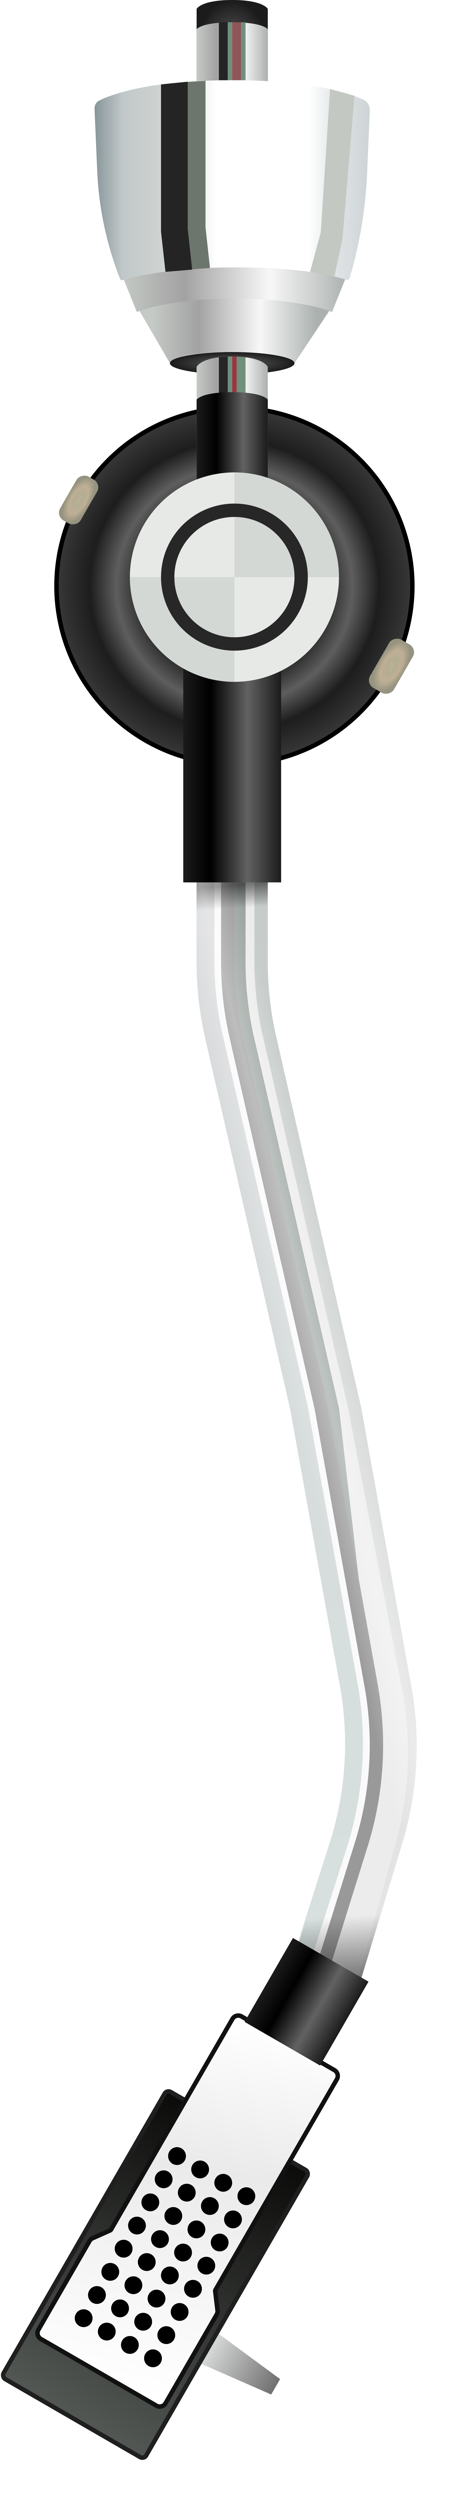 <svg xmlns="http://www.w3.org/2000/svg" width="107" height="561" fill="none" viewBox="0 0 107 561">
  <path fill="url(#a)" d="M44.197 2v21h16V2s-1-2-8-2-8 2-8 2Z"/>
  <path fill="url(#b)" d="m38.197 81.5-7-12s9-3 22.25-3 20.75 3 20.75 3l-8 12s0-2.5-14-2.5-14 2.5-14 2.5Z"/>
  <path fill="url(#c)" d="M44.197 6.565V23h16V6.565s-1-1.565-8-1.565-8 1.565-8 1.565Z"/>
  <path fill="url(#d)" d="m30.755 70-3.558-8.8s8.896-2.2 25.5-2.2c16.605 0 25.5 2.2 25.5 2.2L74.64 70s-6.942-3-21.942-3-21.942 3-21.942 3Z"/>
  <g filter="url(#e)">
    <path fill="url(#f)" d="m82.52 38.935.605-14.057c.045-1.053-.453-2.046-1.407-2.492C78.597 20.927 70.103 18 52.198 18c-18.716 0-27.149 3.198-29.912 4.575-.702.35-1.069 1.088-1.035 1.872l.598 13.878a75.033 75.033 0 0 0 5.145 24.257.48.48 0 0 0 .588.28C29.485 62.272 37.825 60 53.39 60c14.872 0 22.324 2.075 24.412 2.773a.64.64 0 0 0 .816-.417 97.534 97.534 0 0 0 3.901-23.421Z"/>
  </g>
  <path fill="#6C766D" d="m41.197 18.434 5-.295V51l1 9.129-5 .371-1-8.5V18.434Z"/>
  <path fill="#C3C9C2" d="m79.697 21.5-5.5-1.5-2.088 32.121L69.697 61l5.5 1 1.796-8.406L79.697 21.5Z"/>
  <path fill="#242424" d="m36.197 18.941 6-.607v33.033l1 9.133-6 .5-1-9V18.94Z"/>
  <ellipse cx="52.197" cy="81.5" fill="url(#g)" rx="14" ry="2.5"/>
  <circle cx="52.695" cy="131.5" r="40" fill="url(#h)" stroke="#000"/>
  <path fill="url(#i)" d="M44.195 82.328V109h16V82.328s-1-2.328-8-2.328-8 2.328-8 2.328Z"/>
  <path fill="url(#j)" d="M44.195 197.855h16v18.004c0 5.646.638 11.274 1.9 16.777l19.1 83.219 11.292 62.686a75.003 75.003 0 0 1-2.062 35.132L81.195 444l-14-8.145 6.907-21.823a75 75 0 0 0 2.307-35.923l-11.214-62.254-19.1-83.219a75.005 75.005 0 0 1-1.9-16.777v-18.004Z"/>
  <path stroke="#FAFAFA" stroke-width="4" d="M48.195 197.855v18.004c0 5.646.638 11.274 1.9 16.777l19.1 83.219 11.164 61.979a75.003 75.003 0 0 1-2.467 36.424L70.195 438"/>
  <path stroke="#9BA49F" stroke-width="3" d="M54.195 197.855v18.004c0 5.646.638 11.274 1.9 16.777l19.1 83.219 11.232 62.356a75 75 0 0 1-2.248 35.737L75.695 441"/>
  <path fill="#ECECEC" d="M87.94 413.507 79.696 443l-5-3 11.5-46.5-9-77.645 12.167 63.303a74.998 74.998 0 0 1-1.421 34.349Z"/>
  <path stroke="#ECECEC" stroke-width="2" d="M56.195 197.855v18.004c0 5.646.638 11.274 1.9 16.777l19.1 83.219m0 0 12.167 63.303a74.998 74.998 0 0 1-1.421 34.349L79.695 443l-5-3 11.5-46.5-9-77.645Z"/>
  <g filter="url(#k)">
    <path stroke="#999" stroke-width="3" d="M51.195 197.855v18.004c0 5.646.638 11.274 1.9 16.777l19.1 83.219 11.236 62.38a75 75 0 0 1-2.234 35.692L73.195 439.5"/>
  </g>
  <path stroke="url(#l)" stroke-width="4" d="M46.195 197.855v18.004c0 5.646.638 11.274 1.9 16.777l19.1 83.219 11.192 62.133a74.997 74.997 0 0 1-2.377 36.143L68.695 437"/>
  <path fill="url(#m)" d="M44.195 197.855h16v18.004c0 5.646.638 11.274 1.9 16.777l19.1 83.219 11.292 62.686a75.003 75.003 0 0 1-2.062 35.132L81.195 444l-14-8.145 6.907-21.823a75 75 0 0 0 2.307-35.923l-11.214-62.254-19.1-83.219a75.005 75.005 0 0 1-1.9-16.777v-18.004Z"/>
  <path fill="url(#n)" fill-opacity=".5" d="M44.195 197.855h16v18.004c0 5.646.638 11.274 1.9 16.777l19.1 83.219 11.292 62.686a75.003 75.003 0 0 1-2.062 35.132L81.195 444l-14-8.145 6.907-21.823a75 75 0 0 0 2.307-35.923l-11.214-62.254-19.1-83.219a75.005 75.005 0 0 1-1.9-16.777v-18.004Z"/>
  <path fill="#262626" d="m49.195 80.154 2-.154v9h-2v-8.846Z"/>
  <rect width="1" height="9" fill="#6F907D" transform="matrix(-1 0 0 1 52.195 80)"/>
  <path fill="#6F907D" d="m55.195 80.154-2-.154v9h2v-8.846Z"/>
  <rect width="1" height="9" fill="#9A3640" transform="matrix(-1 0 0 1 53.195 80)"/>
  <path fill="url(#o)" d="M44.195 89.686V109h16V89.686s-1-1.686-8-1.686-8 1.686-8 1.686Z"/>
  <path fill="url(#p)" d="M41.195 147.863V198h22v-50.137S61.82 146 52.195 146s-11 1.863-11 1.863Z"/>
  <circle cx="52.695" cy="129.5" r="23.5" fill="#E7E9E6"/>
  <path fill="#B5BEB9" fill-opacity=".4" d="M52.695 153c-12.978 0-23.5-10.521-23.5-23.5h23.5V106c12.979 0 23.5 10.521 23.5 23.5h-23.5V153Z"/>
  <circle cx="52.695" cy="129.5" r="16.5" fill="#272727"/>
  <circle cx="52.695" cy="129.5" r="13.5" fill="#E7E9E6"/>
  <path fill="#B5BEB9" fill-opacity=".4" d="M52.695 143c-7.456 0-13.5-6.044-13.5-13.5h13.5V116c7.456 0 13.5 6.044 13.5 13.5h-13.5V143Z"/>
  <rect width="11.337" height="5.334" x="22.814" y="108.621" fill="url(#q)" rx="2" transform="rotate(120 22.814 108.621)"/>
  <rect width="12.51" height="6.165" x="82.213" y="153.372" fill="url(#r)" rx="2" transform="rotate(-60 82.213 153.372)"/>
  <path fill="url(#s)" d="m48.373 523.116 14.589 10.732-2 3.464-16.589-7.268 4-6.928Z"/>
  <rect width="37" height="74.393" x="37.514" y="468.926" fill="url(#t)" stroke="#1F1F1F" rx="1" transform="rotate(30 37.514 468.926)"/>
  <g filter="url(#u)">
    <path fill="url(#v)" d="m54.056 452.909 20.868 12.048a1 1 0 0 1 .366 1.366L48.012 513.57a.999.999 0 0 0-.126.619l.518 4.303a.999.999 0 0 1-.127.619L36.783 539.02a1 1 0 0 1-1.365.366l-25.992-14.98a1 1 0 0 1-.367-1.367l11.51-19.935a1 1 0 0 1 .459-.414l3.92-1.748a.998.998 0 0 0 .46-.413l27.282-47.254a1 1 0 0 1 1.366-.366Z"/>
    <path stroke="#111" d="m54.306 452.476 20.868 12.048a1.5 1.5 0 0 1 .55 2.049l-27.28 47.247a.5.5 0 0 0-.063.31l.519 4.302a1.5 1.5 0 0 1-.19.929L37.215 539.27a1.5 1.5 0 0 1-2.048.549l-25.992-14.98a1.5 1.5 0 0 1-.55-2.05l11.51-19.935a1.5 1.5 0 0 1 .688-.62l3.921-1.748a.502.502 0 0 0 .23-.207l27.282-47.254a1.5 1.5 0 0 1 2.049-.549Z"/>
  </g>
  <path fill="#000" fill-rule="evenodd" d="M38.793 485.538a2 2 0 1 0 2-3.466 2 2 0 0 0-2 3.466Zm-12 20.785a2 2 0 1 0 2-3.466 2 2 0 0 0-2 3.466Zm8.732-11.125a1.999 1.999 0 1 1-3.465-2 2 2 0 0 1 3.465 2Zm-14.732 21.517a2 2 0 1 0 2-3.466 2 2 0 0 0-2 3.466Zm17.732-26.713a2 2 0 1 1-3.464-2 2 2 0 0 1 3.464 2Zm-14.732 21.517a2 2 0 1 0 2-3.466 2 2 0 0 0-2 3.466Zm8.732-11.125a1.999 1.999 0 1 1-3.464-2 2 2 0 0 1 3.464 2Zm-14.732 21.517a2 2 0 1 0 2-3.464 2 2 0 0 0-2 3.464Zm34.124-31.105a2 2 0 1 1-3.465-2.002 2 2 0 0 1 3.465 2.002Zm-14.732 21.517a2 2 0 1 0 2-3.466 2 2 0 0 0-2 3.466Zm8.732-11.125a2 2 0 1 1-3.463-1.997 2 2 0 0 1 3.463 1.997Zm-14.732 21.517a2 2 0 1 0 2-3.466 2 2 0 0 0-2 3.466Zm17.732-26.713a2 2 0 1 1-3.464-2 2 2 0 0 1 3.464 2Zm-14.732 21.517a2 2 0 1 0 2-3.466 2 2 0 0 0-2 3.466Zm8.732-11.125a2 2 0 1 1-3.463-1.997 2 2 0 0 1 3.463 1.997Zm-14.732 21.517a2 2 0 1 0 2-3.464 2 2 0 0 0-2 3.464Zm18.536-40.105a2 2 0 1 1-3.465-2.002 2 2 0 0 1 3.465 2.002Zm-14.732 21.517a2 2 0 1 0 2-3.466 2 2 0 0 0-2 3.466Zm8.732-11.125a2 2 0 1 1-3.464-1.997 2 2 0 0 1 3.464 1.997Zm-14.732 21.517a2 2 0 1 0 2-3.466 2 2 0 0 0-2 3.466Zm17.732-26.713a2 2 0 1 1-3.464-2 2 2 0 0 1 3.464 2Zm-14.732 21.517a2 2 0 1 0 2-3.466 2 2 0 0 0-2 3.466Zm8.732-11.125a2 2 0 1 1-3.464-1.997 2 2 0 0 1 3.464 1.997Zm-14.732 21.517a2 2 0 1 0 2-3.464 2 2 0 0 0-2 3.464Zm34.124-31.105a2 2 0 1 1-3.464-2.002 2 2 0 0 1 3.464 2.002Zm-14.732 21.517a2 2 0 1 0 2-3.466 2 2 0 0 0-2 3.466Zm8.732-11.125a1.999 1.999 0 1 1-3.464-2 2 2 0 0 1 3.464 2Zm-14.732 21.517a2 2 0 1 0 2-3.466 2 2 0 0 0-2 3.466Zm17.732-26.713a2 2 0 1 1-3.464-2 2 2 0 0 1 3.464 2Zm-14.732 21.517a2 2 0 1 0 2-3.466 2 2 0 0 0-2 3.466Zm8.732-11.125a1.999 1.999 0 1 1-3.464-2 2 2 0 0 1 3.464 2Zm-14.732 21.517a2 2 0 1 0 2-3.464 2 2 0 0 0-2 3.464Z" clip-rule="evenodd"/>
  <path fill="url(#w)" d="m65.852 434.866-10.87 18.826 16.98 9.804 10.87-18.826-16.98-9.804Z"/>
  <rect width="2" height="13" x="49.197" y="5" fill="#242424"/>
  <rect width="1" height="13" fill="#6F907D" transform="matrix(-1 0 0 1 52.197 5)"/>
  <rect width="1" height="13" fill="#6F907D" transform="matrix(-1 0 0 1 55.197 5)"/>
  <rect width="2" height="13" fill="#905557" transform="matrix(-1 0 0 1 54.197 5)"/>
  <defs>
    <linearGradient id="b" x1="34.197" x2="71.197" y1="73.553" y2="73.553" gradientUnits="userSpaceOnUse">
      <stop stop-color="#C5CAC6"/>
      <stop offset=".281" stop-color="#A2A2A2"/>
      <stop offset=".656" stop-color="#F7F7F7"/>
      <stop offset="1" stop-color="#ABB1AF"/>
    </linearGradient>
    <linearGradient id="c" x1="44.197" x2="60.197" y1="13.135" y2="13.135" gradientUnits="userSpaceOnUse">
      <stop stop-color="#C5CAC6"/>
      <stop offset=".281" stop-color="#A2A2A2"/>
      <stop offset=".656" stop-color="#F7F7F7"/>
      <stop offset="1" stop-color="#ABB1AF"/>
    </linearGradient>
    <linearGradient id="d" x1="27.197" x2="78.197" y1="63.971" y2="63.971" gradientUnits="userSpaceOnUse">
      <stop stop-color="#C5CAC6"/>
      <stop offset=".281" stop-color="#A2A2A2"/>
      <stop offset=".656" stop-color="#F7F7F7"/>
      <stop offset="1" stop-color="#ABB1AF"/>
    </linearGradient>
    <linearGradient id="f" x1="21.197" x2="83.197" y1="38.337" y2="38.337" gradientUnits="userSpaceOnUse">
      <stop stop-color="#88969A"/>
      <stop offset=".104" stop-color="#C1C8C9"/>
      <stop offset=".281" stop-color="#D2D6D3"/>
      <stop offset=".443" stop-color="#fff"/>
      <stop offset=".776" stop-color="#fff"/>
      <stop offset=".885" stop-color="#DEE2E4"/>
      <stop offset="1" stop-color="#CDD4D6"/>
    </linearGradient>
    <linearGradient id="i" x1="44.195" x2="60.195" y1="93.106" y2="93.106" gradientUnits="userSpaceOnUse">
      <stop stop-color="#C5CAC6"/>
      <stop offset=".281" stop-color="#A2A2A2"/>
      <stop offset=".656" stop-color="#F7F7F7"/>
      <stop offset="1" stop-color="#ABB1AF"/>
    </linearGradient>
    <linearGradient id="j" x1="61.695" x2="79.195" y1="198" y2="444" gradientUnits="userSpaceOnUse">
      <stop stop-color="#C5CBC9"/>
      <stop offset="1" stop-color="#E6E6E6"/>
    </linearGradient>
    <linearGradient id="l" x1="46.195" x2="70.695" y1="198" y2="437" gradientUnits="userSpaceOnUse">
      <stop stop-color="#D7D8DA"/>
      <stop offset="1" stop-color="#D7E0DF"/>
    </linearGradient>
    <linearGradient id="m" x1="61.695" x2="79.195" y1="198" y2="444" gradientUnits="userSpaceOnUse">
      <stop stop-opacity=".5"/>
      <stop offset=".021" stop-opacity="0"/>
      <stop offset=".943" stop-opacity="0"/>
      <stop offset="1" stop-opacity=".5"/>
    </linearGradient>
    <linearGradient id="n" x1="64.195" x2="80.195" y1="309" y2="305" gradientUnits="userSpaceOnUse">
      <stop stop-color="#fff" stop-opacity="0"/>
      <stop offset=".5" stop-color="#fff" stop-opacity=".7"/>
      <stop offset="1" stop-color="#fff" stop-opacity="0"/>
    </linearGradient>
    <linearGradient id="o" x1="44.195" x2="60.195" y1="97.49" y2="97.49" gradientUnits="userSpaceOnUse">
      <stop stop-color="#1B1B1B"/>
      <stop offset=".281"/>
      <stop offset=".656" stop-color="#626262"/>
      <stop offset="1" stop-color="#1B1B1B"/>
    </linearGradient>
    <linearGradient id="p" x1="41.195" x2="63.195" y1="169.5" y2="169.5" gradientUnits="userSpaceOnUse">
      <stop stop-color="#1B1B1B"/>
      <stop offset=".281"/>
      <stop offset=".656" stop-color="#626262"/>
      <stop offset="1" stop-color="#1B1B1B"/>
    </linearGradient>
    <linearGradient id="s" x1="46.196" x2="62.196" y1="526.5" y2="535.5" gradientUnits="userSpaceOnUse">
      <stop stop-color="#DDDFDE"/>
      <stop offset="1" stop-color="#6F6F6F"/>
    </linearGradient>
    <linearGradient id="t" x1="55.697" x2="55.697" y1="469.609" y2="543.002" gradientUnits="userSpaceOnUse">
      <stop stop-color="#0C0C0A"/>
      <stop offset="1" stop-color="#525753"/>
    </linearGradient>
    <linearGradient id="v" x1="35.696" x2="53.696" y1="538" y2="453" gradientUnits="userSpaceOnUse">
      <stop stop-color="#fff"/>
      <stop offset=".604" stop-color="#EAEAEA"/>
      <stop offset="1" stop-color="#fff"/>
    </linearGradient>
    <linearGradient id="w" x1="60.94" x2="77.92" y1="443.374" y2="453.178" gradientUnits="userSpaceOnUse">
      <stop stop-color="#1B1B1B"/>
      <stop offset=".281"/>
      <stop offset=".656" stop-color="#626262"/>
      <stop offset="1" stop-color="#1B1B1B"/>
    </linearGradient>
    <radialGradient id="a" cx="0" cy="0" r="1" gradientTransform="matrix(0 11.5 -8 0 52.197 11.5)" gradientUnits="userSpaceOnUse">
      <stop stop-color="#626262"/>
      <stop offset="1" stop-color="#1B1B1B"/>
    </radialGradient>
    <radialGradient id="g" cx="0" cy="0" r="1" gradientTransform="matrix(0 2.5 -14 0 52.197 81.5)" gradientUnits="userSpaceOnUse">
      <stop stop-color="#626262"/>
      <stop offset="1" stop-color="#1B1B1B"/>
    </radialGradient>
    <radialGradient id="h" cx="0" cy="0" r="1" gradientTransform="matrix(0 39.5 -39.5 0 52.695 131.5)" gradientUnits="userSpaceOnUse">
      <stop offset=".156" stop-color="#212121"/>
      <stop offset=".531" stop-color="#282828"/>
      <stop offset=".672" stop-color="#5E5E5E"/>
      <stop offset=".823" stop-color="#1D1D1D"/>
      <stop offset="1" stop-color="#363636"/>
    </radialGradient>
    <radialGradient id="q" cx="0" cy="0" r="1" gradientTransform="matrix(0 2.667 -5.669 0 28.483 111.288)" gradientUnits="userSpaceOnUse">
      <stop stop-color="#BBB295"/>
      <stop offset=".281" stop-color="#B3AD93"/>
      <stop offset=".62" stop-color="#BFAF95"/>
      <stop offset="1" stop-color="#969480"/>
    </radialGradient>
    <radialGradient id="r" cx="0" cy="0" r="1" gradientTransform="matrix(0 3.083 -6.255 0 88.468 156.455)" gradientUnits="userSpaceOnUse">
      <stop stop-color="#BBB295"/>
      <stop offset=".281" stop-color="#B3AD93"/>
      <stop offset=".62" stop-color="#BFAF95"/>
      <stop offset="1" stop-color="#969480"/>
    </radialGradient>
    <filter id="e" width="65.877" height="48.883" x="19.25" y="16" color-interpolation-filters="sRGB" filterUnits="userSpaceOnUse">
      <feFlood flood-opacity="0" result="BackgroundImageFix"/>
      <feColorMatrix in="SourceAlpha" result="hardAlpha" values="0 0 0 0 0 0 0 0 0 0 0 0 0 0 0 0 0 0 127 0"/>
      <feOffset/>
      <feGaussianBlur stdDeviation="1"/>
      <feComposite in2="hardAlpha" operator="out"/>
      <feColorMatrix values="0 0 0 0 0 0 0 0 0 0 0 0 0 0 0 0 0 0 0.45 0"/>
      <feBlend in2="BackgroundImageFix" result="effect1_dropShadow_331_20650"/>
      <feBlend in="SourceGraphic" in2="effect1_dropShadow_331_20650" result="shape"/>
    </filter>
    <filter id="k" width="42.424" height="248.093" x="46.695" y="194.855" color-interpolation-filters="sRGB" filterUnits="userSpaceOnUse">
      <feFlood flood-opacity="0" result="BackgroundImageFix"/>
      <feBlend in="SourceGraphic" in2="BackgroundImageFix" result="shape"/>
      <feGaussianBlur result="effect1_foregroundBlur_331_20650" stdDeviation="1.5"/>
    </filter>
    <filter id="u" width="76.5" height="96.745" x="3.924" y="447.775" color-interpolation-filters="sRGB" filterUnits="userSpaceOnUse">
      <feFlood flood-opacity="0" result="BackgroundImageFix"/>
      <feColorMatrix in="SourceAlpha" result="hardAlpha" values="0 0 0 0 0 0 0 0 0 0 0 0 0 0 0 0 0 0 127 0"/>
      <feOffset/>
      <feGaussianBlur stdDeviation="2"/>
      <feComposite in2="hardAlpha" operator="out"/>
      <feColorMatrix values="0 0 0 0 0 0 0 0 0 0 0 0 0 0 0 0 0 0 1 0"/>
      <feBlend in2="BackgroundImageFix" result="effect1_dropShadow_331_20650"/>
      <feBlend in="SourceGraphic" in2="effect1_dropShadow_331_20650" result="shape"/>
    </filter>
  </defs>
</svg>
